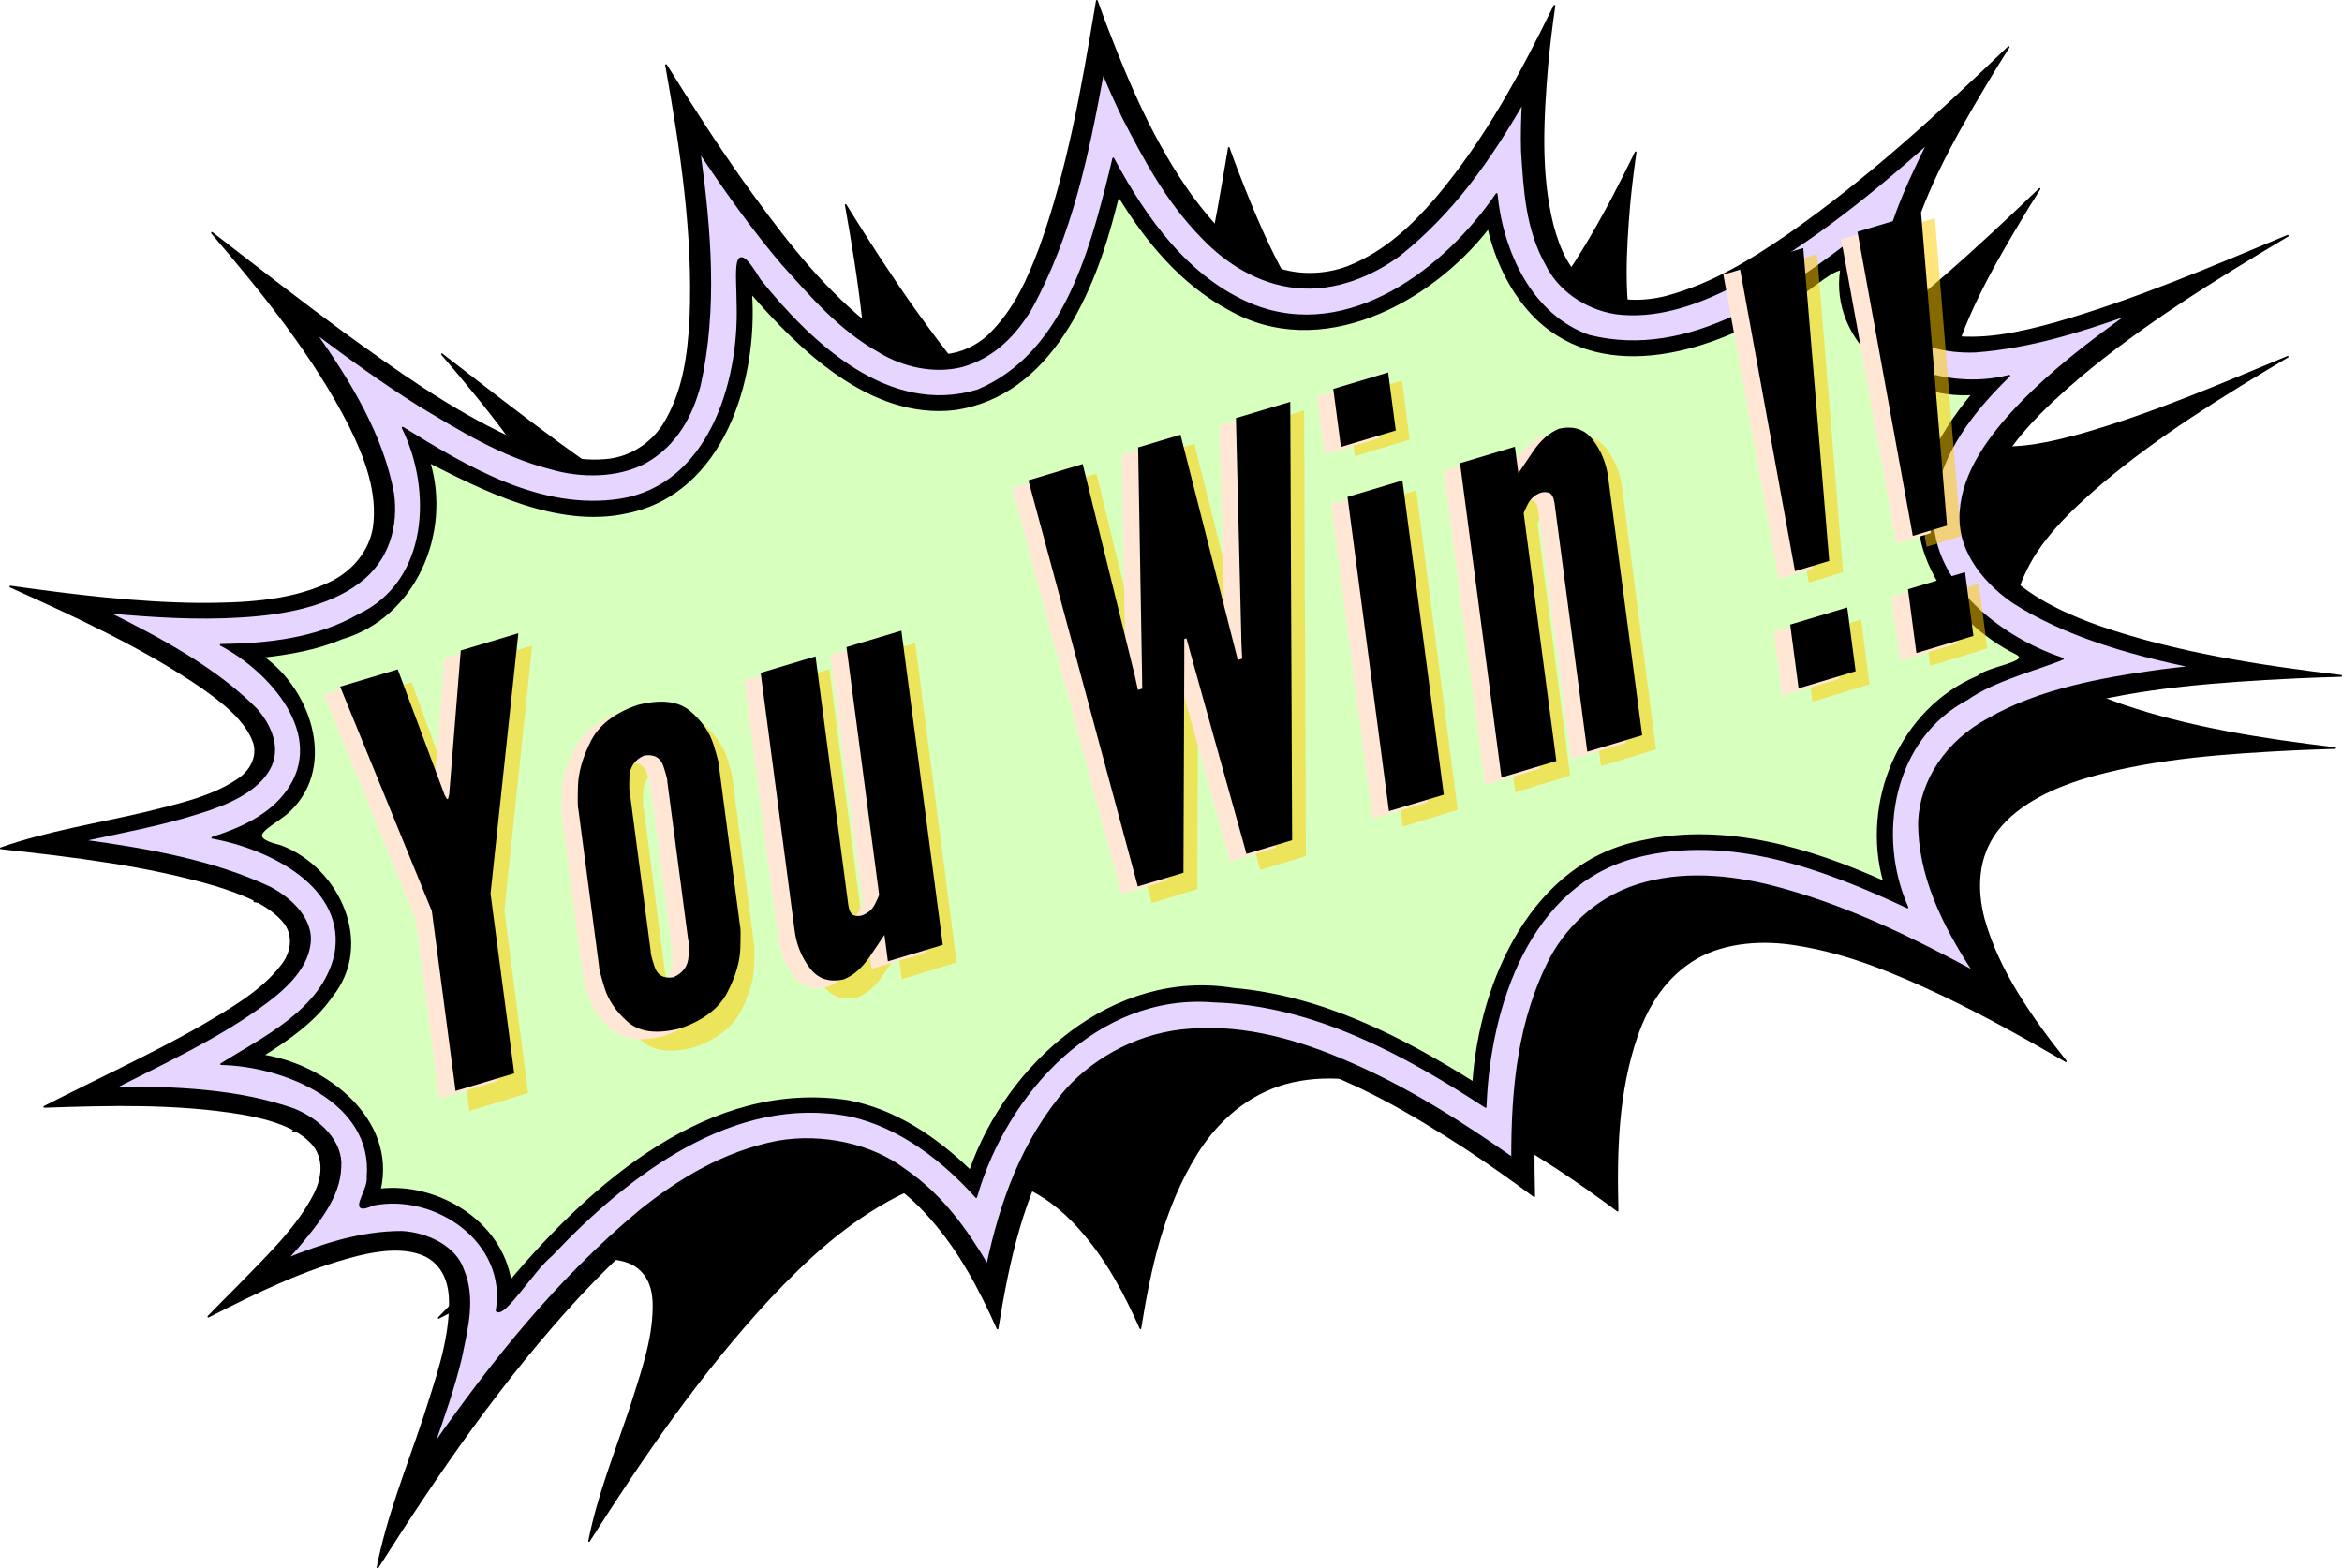 <?xml version="1.0" encoding="UTF-8" standalone="no"?>
<!-- Created with Inkscape (http://www.inkscape.org/) -->

<svg
   xmlns:dc="http://purl.org/dc/elements/1.1/"
   xmlns:cc="http://creativecommons.org/ns#"
   xmlns:rdf="http://www.w3.org/1999/02/22-rdf-syntax-ns#"
   xmlns:svg="http://www.w3.org/2000/svg"
   xmlns="http://www.w3.org/2000/svg"
   xmlns:sodipodi="http://sodipodi.sourceforge.net/DTD/sodipodi-0.dtd"
   xmlns:inkscape="http://www.inkscape.org/namespaces/inkscape"
   id="svg2"
   version="1.1"
   inkscape:version="0.48.2 r9819"
   width="494.54"
   height="331.242"
   sodipodi:docname="You Win.svg">
  <defs
     id="defs6">
    <filter
       inkscape:collect="always"
       id="filter4033"
       color-interpolation-filters="sRGB">
      <feGaussianBlur
         inkscape:collect="always"
         stdDeviation="0.385"
         id="feGaussianBlur4035" />
    </filter>
    <filter
       inkscape:collect="always"
       id="filter4057"
       color-interpolation-filters="sRGB">
      <feGaussianBlur
         inkscape:collect="always"
         stdDeviation="0.63"
         id="feGaussianBlur4059" />
    </filter>
    <filter
       inkscape:collect="always"
       id="filter4089"
       color-interpolation-filters="sRGB">
      <feGaussianBlur
         inkscape:collect="always"
         stdDeviation="0.258"
         id="feGaussianBlur4091" />
    </filter>
  </defs>
  <sodipodi:namedview
     pagecolor="#ffffff"
     bordercolor="#666666"
     borderopacity="1"
     objecttolerance="10"
     gridtolerance="10"
     guidetolerance="10"
     inkscape:pageopacity="0"
     inkscape:pageshadow="2"
     inkscape:window-width="1024"
     inkscape:window-height="538"
     id="namedview4"
     showgrid="false"
     fit-margin-top="0"
     fit-margin-left="0"
     fit-margin-right="0"
     fit-margin-bottom="0"
     inkscape:zoom="0.91806794"
     inkscape:cx="402.38533"
     inkscape:cy="261.57862"
     inkscape:window-x="-8"
     inkscape:window-y="-8"
     inkscape:window-maximized="1"
     inkscape:current-layer="g4093" />
  <g
     inkscape:groupmode="layer"
     id="layer2"
     inkscape:label="top"
     transform="translate(-705.038,-1211.927)">
    <g
       id="g4180">
      <path
         inkscape:connector-curvature="0"
         id="path3783"
         d="m 936.342,1213.997 c -2.833,16.87 -5.776,33.812 -11.667,50.23 -2.44,6.495 -5.308,13.187 -10.858,18.536 -2.926,2.731 -7.544,4.793 -12.236,4.017 -6.436,-0.923 -11.379,-4.71 -15.652,-8.288 -9.744,-8.478 -17.034,-18.449 -24.171,-28.328 -5.664,-8.021 -10.946,-16.235 -16.067,-24.49 3.153,17.718 5.89,35.593 5.137,53.519 -0.422,7.662 -1.373,15.556 -5.725,22.539 -2.402,3.706 -6.834,6.996 -12.388,7.353 -7.128,0.604 -13.893,-1.981 -19.9,-4.667 -13.02,-6.05 -24.173,-14.162 -35.252,-22.142 -9.418,-6.922 -18.577,-14.056 -27.765,-21.166 11.044,12.913 21.69,26.195 29.059,40.654 3.396,6.857 6.175,14.226 5.101,21.652 -0.803,4.917 -4.423,9.607 -10.103,12.004 -7.997,3.581 -17.558,4.034 -26.604,4.017 -13.468,-0.108 -26.788,-1.793 -40.017,-3.622 14.044,6.331 28.124,12.836 40.351,21.186 4.656,3.279 9.412,6.986 11.119,11.827 0.886,2.998 -0.769,6.208 -3.885,8.055 -5.456,3.566 -12.506,5.059 -19.151,6.736 -10.192,2.389 -20.716,4.036 -30.44,7.455 15.319,1.679 30.806,3.509 45.326,7.795 5.558,1.732 11.439,3.923 14.669,8.039 2.066,2.875 1.367,6.516 -0.889,9.187 -4.161,5.353 -10.837,9.116 -17.143,12.83 -10.583,5.987 -21.867,11.162 -32.796,16.753 13.878,-0.484 27.979,-0.841 41.643,1.418 5.676,0.997 11.833,2.663 15.189,6.611 2.764,3.539 1.731,8.006 -0.384,11.581 -3.817,6.867 -10.132,12.725 -15.883,18.697 -1.979,1.992 -3.978,3.975 -5.918,5.989 9.987,-5.093 20.217,-10.166 31.652,-13.043 4.579,-1.102 10.014,-1.831 14.329,0.239 4.198,2.247 5.088,6.563 5.021,10.253 -0.067,8.185 -3.013,16.115 -5.485,24.007 -3.513,10.472 -7.699,20.838 -9.806,31.554 12.674,-19.922 26.147,-39.654 42.894,-57.715 8.558,-9.059 17.967,-17.942 30.104,-24.223 6.943,-3.528 15.603,-5.907 23.919,-4.264 8.496,1.681 15.002,6.758 19.785,12.237 6.356,7.14 10.564,15.274 14.22,23.45 2.294,-14.183 5.317,-28.586 13.392,-41.572 4.212,-6.665 10.443,-13.019 19.383,-16.083 8.979,-3.043 19.345,-2.026 28.229,0.686 14.111,4.179 26.28,11.402 37.819,18.852 4.96,3.274 9.788,6.681 14.494,10.181 -0.359,-14.002 -0.058,-28.241 4.692,-41.829 2.493,-6.922 6.627,-13.959 14.283,-18.308 6.757,-3.757 15.654,-4.353 23.609,-3.005 12.445,1.947 23.719,6.81 34.489,11.857 10.131,4.851 19.828,10.251 29.371,15.793 -8.339,-10.477 -16.044,-21.518 -19.45,-33.652 -1.873,-6.985 -1.728,-14.702 2.987,-21.014 4.982,-6.665 13.968,-10.804 23.103,-13.287 15.261,-4.184 31.555,-5.263 47.611,-6.07 3.232,-0.143 6.467,-0.261 9.702,-0.355 -17.312,-2.071 -34.71,-4.765 -50.797,-10.292 -8.7,-3.058 -17.333,-7.274 -22.136,-13.893 -3.515,-5.045 -3.665,-11.211 -1.22,-16.564 3.622,-8.542 11.09,-15.711 18.756,-22.274 13.26,-11.168 28.61,-20.71 44.13,-29.916 -16.075,6.68 -32.091,13.613 -49.233,18.507 -6.859,1.875 -14.178,3.589 -21.521,2.783 -4.205,-0.563 -8.087,-2.876 -9.22,-6.153 -2.051,-4.944 -0.741,-10.248 0.648,-15.189 3.884,-12.463 10.837,-24.168 17.828,-35.729 0.843,-1.368 1.701,-2.721 2.564,-4.082 -14.54,13.947 -29.469,27.76 -46.675,39.772 -7.622,5.211 -15.782,10.302 -25.471,12.93 -5.041,1.31 -11.166,1.353 -15.437,-1.416 -5.29,-3.327 -7.377,-8.697 -8.719,-13.691 -2.749,-11.083 -2.044,-22.468 -1.132,-33.673 0.396,-4.216 0.91,-8.425 1.515,-12.626 -6.88,14.069 -14.332,28.079 -24.973,40.688 -4.91,5.676 -10.619,11.257 -18.588,14.441 -5.075,1.93 -11.344,2.05 -16.301,-0.198 -7.539,-3.188 -12.461,-8.952 -16.669,-14.581 -8.17,-11.338 -13.394,-23.779 -18.178,-36.191 -0.649,-1.73 -1.297,-3.458 -1.907,-5.199 -0.105,0.627 -0.21,1.254 -0.314,1.881 z"
         style="fill:#000000;stroke:#000000;stroke-width:0.377;stroke-linecap:round;stroke-linejoin:round;stroke-miterlimit:4;stroke-opacity:1;stroke-dasharray:none;stroke-dashoffset:0" />
      <path
         style="fill:#000000;stroke:#000000;stroke-width:0.335;stroke-linecap:round;stroke-linejoin:round;stroke-miterlimit:4;stroke-opacity:1;stroke-dasharray:none;stroke-dashoffset:0"
         d="m 964.229,1244.828 c -2.519,15.002 -5.137,30.067 -10.375,44.666 -2.17,5.776 -4.72,11.726 -9.656,16.483 -2.602,2.428 -6.708,4.263 -10.881,3.572 -5.723,-0.821 -10.119,-4.188 -13.919,-7.37 -8.665,-7.539 -15.147,-16.406 -21.494,-25.19 -5.036,-7.133 -9.733,-14.437 -14.288,-21.777 2.804,15.756 5.238,31.651 4.568,47.591 -0.376,6.814 -1.221,13.834 -5.091,20.043 -2.136,3.295 -6.078,6.221 -11.016,6.538 -6.338,0.537 -12.354,-1.762 -17.696,-4.15 -11.578,-5.38 -21.496,-12.594 -31.348,-19.689 -8.375,-6.155 -16.519,-12.499 -24.69,-18.822 9.821,11.483 19.288,23.294 25.841,36.151 3.02,6.098 5.491,12.651 4.536,19.254 -0.714,4.373 -3.933,8.543 -8.984,10.674 -7.111,3.184 -15.614,3.587 -23.658,3.572 -11.977,-0.096 -23.822,-1.595 -35.585,-3.221 12.489,5.63 25.009,11.414 35.882,18.84 4.14,2.915 8.37,6.212 9.888,10.517 0.788,2.666 -0.684,5.521 -3.454,7.163 -4.852,3.171 -11.121,4.499 -17.03,5.99 -9.063,2.124 -18.422,3.589 -27.069,6.63 13.623,1.494 27.394,3.12 40.306,6.932 4.943,1.54 10.172,3.489 13.045,7.149 1.837,2.557 1.215,5.794 -0.791,8.17 -3.7,4.76 -9.636,8.106 -15.245,11.409 -9.411,5.324 -19.445,9.926 -29.164,14.898 12.341,-0.43 24.881,-0.748 37.031,1.261 5.047,0.886 10.523,2.368 13.507,5.879 2.458,3.147 1.539,7.119 -0.341,10.298 -3.394,6.106 -9.01,11.316 -14.124,16.626 -1.76,1.771 -3.538,3.535 -5.262,5.325 8.881,-4.529 17.978,-9.04 28.147,-11.599 4.072,-0.98 8.905,-1.629 12.742,0.212 3.733,1.998 4.524,5.836 4.465,9.117 -0.059,7.279 -2.679,14.33 -4.878,21.348 -3.124,9.312 -6.846,18.531 -8.72,28.059 11.271,-17.716 23.251,-35.262 38.143,-51.323 7.611,-8.056 15.977,-15.954 26.77,-21.541 6.174,-3.137 13.875,-5.253 21.27,-3.792 7.555,1.495 13.34,6.01 17.594,10.882 5.652,6.35 9.394,13.582 12.645,20.853 2.04,-12.612 4.728,-25.42 11.909,-36.968 3.745,-5.927 9.287,-11.577 17.237,-14.302 7.985,-2.706 17.203,-1.802 25.103,0.61 12.548,3.716 23.369,10.139 33.63,16.764 4.411,2.911 8.704,5.941 12.889,9.053 -0.319,-12.451 -0.052,-25.113 4.173,-37.197 2.216,-6.155 5.893,-12.413 12.701,-16.281 6.009,-3.341 13.92,-3.871 20.994,-2.672 11.067,1.732 21.092,6.056 30.669,10.544 9.009,4.314 17.632,9.115 26.118,14.044 -7.415,-9.316 -14.267,-19.134 -17.296,-29.925 -1.665,-6.212 -1.537,-13.074 2.657,-18.687 4.43,-5.927 12.421,-9.608 20.545,-11.815 13.571,-3.721 28.06,-4.68 42.338,-5.397 2.874,-0.128 5.751,-0.232 8.628,-0.316 -15.394,-1.842 -30.866,-4.237 -45.171,-9.152 -7.737,-2.72 -15.413,-6.469 -19.685,-12.354 -3.125,-4.486 -3.259,-9.969 -1.085,-14.729 3.22,-7.596 9.862,-13.971 16.679,-19.808 11.791,-9.931 25.441,-18.416 39.243,-26.603 -14.295,5.941 -28.537,12.105 -43.78,16.457 -6.099,1.668 -12.608,3.192 -19.137,2.474 -3.739,-0.501 -7.191,-2.558 -8.199,-5.471 -1.824,-4.396 -0.658,-9.113 0.577,-13.507 3.454,-11.082 9.636,-21.491 15.854,-31.772 0.75,-1.216 1.513,-2.42 2.28,-3.63 -12.93,12.402 -26.205,24.686 -41.506,35.367 -6.778,4.634 -14.034,9.161 -22.65,11.498 -4.482,1.165 -9.93,1.203 -13.727,-1.259 -4.705,-2.959 -6.56,-7.734 -7.753,-12.175 -2.445,-9.856 -1.818,-19.98 -1.006,-29.944 0.352,-3.749 0.809,-7.492 1.347,-11.227 -6.118,12.511 -12.744,24.969 -22.207,36.182 -4.366,5.048 -9.443,10.01 -16.529,12.842 -4.513,1.716 -10.088,1.823 -14.496,-0.176 -6.704,-2.835 -11.081,-7.961 -14.823,-12.966 -7.265,-10.082 -11.911,-21.145 -16.165,-32.183 -0.577,-1.538 -1.153,-3.075 -1.696,-4.624 -0.093,0.558 -0.186,1.115 -0.279,1.673 z"
         id="path4123"
         inkscape:connector-curvature="0" />
      <g
         transform="matrix(1.461,0,0,1.461,-325.241,-559.074)"
         id="g4093">
        <g
           transform="matrix(3.272,-0.981,1.033,3.287,-2640.035,-2278.017)"
           inkscape:transform-center-x="-1.6097781"
           style="font-size:24px;font-style:oblique;font-variant:normal;font-weight:bold;font-stretch:normal;text-align:start;line-height:80%;letter-spacing:0px;word-spacing:0px;writing-mode:lr-tb;text-anchor:start;opacity:0.24;fill:#56e100;fill-opacity:1;stroke:none;filter:url(#filter4057);font-family:League Gothic;-inkscape-font-specification:League Gothic Bold Oblique"
           id="flowRoot4045">
          <path
             d="m 633.229,1282.562 -2.544,0 0.854,10.128 -1.325,7.512 c 0.032,0 0.256,0 0.672,0 0.416,0 0.832,0 1.248,0 0.416,0 0.64,0 0.672,0 l 1.325,-7.512 4.426,-10.128 -2.544,0 -2.291,5.64 -0.102,0.168 -0.048,0 -0.042,-0.168 z"
             style=""
             id="path4205" />
          <path
             d="m 644.978,1290.266 c 0.027,-0.042 0.042,-0.334 0.044,-0.877 0.003,-0.543 -0.17,-1.086 -0.516,-1.629 -0.347,-0.543 -1.031,-0.836 -2.051,-0.877 -1.028,0.043 -1.81,0.341 -2.347,0.896 -0.537,0.555 -0.9,1.109 -1.091,1.664 -0.19,0.555 -0.279,0.853 -0.267,0.896 l -1.164,6.6 c -0.027,0.043 -0.043,0.341 -0.049,0.896 -0.005,0.555 0.163,1.109 0.504,1.664 0.341,0.555 1.018,0.853 2.031,0.896 1.036,-0.042 1.823,-0.334 2.361,-0.877 0.538,-0.543 0.902,-1.086 1.091,-1.629 0.189,-0.543 0.277,-0.836 0.265,-0.877 z m -2.293,0.072 -1.164,6.6 c 0.012,0.055 -0.052,0.275 -0.194,0.66 -0.142,0.385 -0.435,0.605 -0.878,0.66 -0.413,-0.055 -0.621,-0.275 -0.625,-0.66 -0.004,-0.385 0.01,-0.605 0.041,-0.66 l 1.164,-6.6 c -0.012,-0.056 0.053,-0.28 0.194,-0.672 0.141,-0.392 0.427,-0.616 0.859,-0.672 0.424,0.056 0.639,0.28 0.643,0.672 0.005,0.392 -0.009,0.616 -0.041,0.672 z"
             style=""
             id="path4207" />
          <path
             d="m 648.902,1298.042 c -0.151,0.01 -0.278,-0.025 -0.379,-0.099 -0.101,-0.073 -0.133,-0.232 -0.096,-0.477 l 1.833,-10.392 -2.424,0 -1.896,10.752 c -0.107,0.58 -0.065,1.143 0.128,1.689 0.193,0.546 0.607,0.84 1.243,0.879 0.446,-0.046 0.89,-0.247 1.333,-0.603 0.443,-0.355 0.731,-0.587 0.863,-0.693 l -0.195,1.104 2.424,0 2.315,-13.128 -2.424,0 c -0.15,0.851 -0.282,1.599 -0.396,2.244 -0.114,0.645 -0.274,1.551 -0.479,2.719 -0.206,1.168 -0.522,2.961 -0.949,5.38 -0.008,0.026 -0.098,0.13 -0.271,0.312 -0.173,0.182 -0.383,0.286 -0.631,0.312 z"
             style=""
             id="path4209" />
          <path
             d="m 665.04,1291.85 0.326,-1.032 0.096,0 -0.038,1.032 -0.273,8.352 2.016,0 5.487,-17.64 -2.4,0 -2.649,9.168 -0.15,0.576 -0.192,0 0.03,-0.576 0.513,-9.168 c -0.088,10e-5 -0.404,10e-5 -0.945,0 -0.542,10e-5 -0.851,10e-5 -0.927,0 l -2.721,9.168 -0.174,0.576 -0.192,0 0.054,-0.576 0.585,-9.168 -2.4,0 -0.735,17.64 2.016,0 z"
             style=""
             id="path4211" />
          <path
             d="m 673.868,1300.202 2.315,-13.128 -2.424,0 -2.315,13.128 z m 0.259,-15.216 2.424,0 0.427,-2.424 -2.424,0 z"
             style=""
             id="path4213" />
          <path
             d="m 681.563,1289.235 c 0.151,-0.01 0.278,0.025 0.379,0.099 0.101,0.073 0.133,0.233 0.096,0.477 l -1.833,10.392 2.424,0 1.896,-10.752 c 0.107,-0.58 0.065,-1.143 -0.128,-1.689 -0.193,-0.546 -0.607,-0.84 -1.243,-0.879 -0.446,0.047 -0.89,0.247 -1.333,0.603 -0.443,0.355 -0.731,0.587 -0.863,0.693 l 0.195,-1.104 -2.424,0 -2.315,13.128 2.424,0 c 0.15,-0.851 0.282,-1.599 0.396,-2.244 0.114,-0.645 0.274,-1.551 0.479,-2.719 0.206,-1.168 0.522,-2.961 0.949,-5.38 0.008,-0.026 0.098,-0.13 0.271,-0.312 0.173,-0.182 0.383,-0.286 0.631,-0.312 z"
             style=""
             id="path4215" />
          <path
             d="m 689.539,1300.202 2.52,0 0.47,-2.664 -2.52,0 z m 1.342,-4.752 1.512,0 2.921,-12.888 -2.808,0 z"
             style=""
             id="path4217" />
          <path
             d="m 694.742,1300.202 2.52,0 0.47,-2.664 -2.52,0 z m 1.342,-4.752 1.512,0 2.921,-12.888 -2.808,0 z"
             style=""
             id="path4219" />
        </g>
        <path
           style="fill:#e5d5ff;fill-opacity:1;stroke:#000000;stroke-width:0.258;stroke-linecap:round;stroke-linejoin:round;stroke-miterlimit:4;stroke-opacity:1;stroke-dasharray:none;stroke-dashoffset:0"
           d="m 864.591,1222.81 c -2.146,11.555 -4.492,23.265 -10.431,34.063 -2.082,3.44 -5.164,6.917 -9.953,8.25 -4.077,1.024 -8.563,-0.05 -11.839,-2.057 -5.903,-3.295 -9.922,-8.102 -14.053,-12.655 -4.445,-5.208 -8.311,-10.703 -12.011,-16.251 1.524,11.194 2.505,22.599 0.015,33.753 -1.123,4.188 -3.295,8.569 -7.921,11.153 -3.99,2.101 -9.297,2.12 -13.685,0.811 -7.124,-1.84 -13.046,-5.581 -18.921,-9.089 -5.249,-3.299 -10.18,-6.88 -15.043,-10.516 5.125,7.263 9.741,14.955 11.259,23.227 0.642,4.553 -0.569,9.593 -4.958,12.875 -4.512,3.395 -10.936,4.571 -17.02,4.934 -6.426,0.413 -12.878,-0.024 -19.264,-0.594 7.857,3.922 15.683,8.169 21.441,13.961 2.196,2.469 3.512,5.8 1.881,8.68 -1.871,3.316 -6.236,5.15 -10.382,6.397 -5.336,1.701 -10.966,2.707 -16.504,3.926 9.351,1.266 18.857,2.964 27.05,6.831 3.375,1.794 6.16,4.817 5.695,8.129 -0.47,3.778 -3.913,6.799 -7.377,9.238 -6.267,4.475 -13.601,7.895 -20.706,11.502 8.713,-0.035 17.731,0.327 25.778,3.158 3.896,1.584 7.013,4.784 6.74,8.325 -0.108,4.384 -3.32,8.18 -6.286,11.738 -0.456,0.514 -0.916,1.026 -1.387,1.533 5.142,-2.062 10.7,-3.886 16.577,-3.88 3.956,0.236 7.76,2.348 8.8,5.399 1.808,4.191 0.572,8.659 -0.285,12.893 -1.032,4.232 -2.471,8.399 -3.944,12.553 8.438,-12.023 17.768,-23.823 29.816,-33.875 5.523,-4.435 12.024,-8.464 19.869,-10.007 6.503,-1.147 13.642,0.437 18.407,4.054 5.409,3.703 8.946,8.743 11.933,13.769 1.915,-8.903 4.988,-17.911 11.549,-25.468 4.156,-4.541 10.603,-8.142 17.92,-8.571 7.946,-0.589 15.668,1.702 22.49,4.656 8.74,3.742 16.506,8.724 23.902,13.9 -0.021,-9.813 0.859,-19.87 5.664,-29.049 2.588,-4.694 7.197,-9.05 13.608,-10.707 6.404,-1.721 13.451,-0.87 19.684,0.885 10.016,2.754 18.998,7.227 27.699,11.888 -4.406,-6.709 -7.946,-14.028 -7.847,-21.667 0.261,-5.798 3.914,-11.544 10.121,-14.839 7.196,-4.142 16.128,-5.793 24.8,-6.981 1.493,-0.195 2.992,-0.359 4.492,-0.511 -9.2,-1.908 -18.402,-4.578 -25.819,-9.338 -4.765,-3.277 -8.114,-8.149 -7.583,-13.204 0.404,-5.628 4.116,-10.7 8.31,-15.142 4.646,-4.872 10.173,-9.165 15.918,-13.243 -7.017,2.472 -14.289,4.763 -22.017,5.352 -4.215,0.188 -8.928,-0.865 -11.31,-3.757 -2.778,-3.29 -2.471,-7.466 -1.659,-11.184 1.165,-5.232 3.584,-10.218 6.006,-15.165 -8.841,7.84 -18.25,15.456 -29.467,21.26 -4.625,2.227 -10.092,4.044 -15.642,3.322 -4.622,-0.738 -8.318,-3.614 -9.97,-6.981 -2.938,-5.171 -3.22,-10.93 -3.575,-16.497 -0.069,-2.314 0,-4.629 0.12,-6.941 -4.595,7.912 -9.949,15.742 -17.818,22.001 -3.927,2.9 -9.251,5.174 -14.836,4.645 -5.675,-0.564 -10.276,-3.663 -13.593,-7.113 -5.164,-5.228 -8.416,-11.385 -11.547,-17.463 -1.022,-2.125 -1.984,-4.258 -2.872,-6.418 l -0.018,0.099 z"
           id="path3865"
           inkscape:connector-curvature="0" />
        <path
           style="fill:#000000;stroke:#000000;stroke-width:0.258;stroke-linecap:round;stroke-linejoin:round;stroke-miterlimit:4;stroke-opacity:1;stroke-dasharray:none;stroke-dashoffset:0"
           d="m 865.594,1237.188 c -2.918,11.758 -6.85,26.31 -19.125,31.438 -12.847,3.873 -24.011,-6.73 -31.438,-15.938 -4.17,-6.973 -3.26,-1.075 -3.244,3.687 0.296,11.279 -4.203,25.999 -16.974,28.032 -11.491,1.74 -22.089,-4.633 -31.438,-10.406 4.468,9.016 3.857,22.32 -6.375,27.094 -6.013,3.444 -13.094,4.225 -19.906,4.312 7.145,3.744 15.451,13.012 9.625,21.125 -2.559,3.584 -6.774,5.44 -10.844,6.75 8.15,1.461 19.667,7 17.75,16.969 -1.86,8.011 -10.494,11.989 -16.469,15.75 9.108,0.201 22.099,5.441 21.156,16.312 0.288,1.977 -3.124,5.744 0.812,4 9.103,-1.799 19.539,5.444 17.844,15.344 1.06,1.058 5.383,-6.003 7.938,-8.031 10.894,-11.569 26.303,-23.5 43.219,-20.156 7.21,1.588 13.542,6.585 18.156,11.75 4.314,-15.074 17.506,-29.664 34.344,-28.261 14.425,0.425 27.482,7.537 39.281,15.23 0.529,-14.448 6.21,-32.204 21.906,-36.188 13.411,-3.402 27.067,1.726 39.062,7.344 -4.651,-10.451 -2.106,-24.454 8.625,-30.094 3.973,-2.827 10.647,-4.456 13.844,-5.844 -10.173,-3.392 -21.471,-12.722 -18.281,-24.687 1.566,-6.418 5.89,-11.7 10.531,-16.219 -8.942,2.339 -21.384,-1.486 -22.25,-12 -0.323,-2.872 0.13,-5.76 0.844,-8.531 -11.032,8.446 -24.623,18.442 -39.344,14.75 -8.414,-2.975 -12.564,-12.292 -13.344,-20.5 -7.39,10.851 -21.331,21.544 -35.188,16.094 -9.412,-3.82 -15.598,-12.595 -20.219,-21.219 -0.167,0.698 -0.333,1.396 -0.5,2.094 z"
           id="path3957"
           inkscape:connector-curvature="0" />
        <path
           style="fill:#d7ffbd;fill-opacity:1;stroke:#000000;stroke-width:0.258;stroke-linecap:round;stroke-linejoin:round;stroke-miterlimit:4;stroke-opacity:1;stroke-dasharray:none;stroke-dashoffset:0"
           d="m 866.375,1242.219 c -3.045,12.089 -9.29,27.123 -23.25,29.125 -12.296,1.408 -22.609,-9.047 -29.375,-16.813 0.886,12.564 -4.047,28.95 -18.031,31.75 -10.032,2.2 -20.851,-3.411 -28.469,-7.281 3.087,10.247 -2.095,22.405 -12.703,25.482 -3.611,1.537 -7.524,2.207 -11.391,2.643 7.104,4.979 10.763,16.46 3.312,22.75 -2.841,2.203 -5.907,3.346 -0.781,4.594 8.438,3.112 13.546,14.12 7.469,21.687 -2.536,3.674 -6.268,6.246 -10,8.594 9.088,1.394 19.231,9.195 16.938,19.375 8.314,-0.936 17.511,4.63 18.875,13.219 11.966,-14.184 28.835,-29.032 48.781,-26 6.795,1.273 12.758,5.31 17.656,10.062 5.415,-15.532 20.77,-29.14 38.094,-26.281 12.579,1.089 24.113,6.921 34.625,13.531 1.017,-14.701 8.614,-31.915 24.562,-34.906 11.884,-2.553 24.013,1.069 34.812,5.906 -3.26,-11.546 2.321,-24.97 13.594,-29.687 1.498,-1.373 7.932,-2.037 5.5,-3.313 -9.578,-4.772 -17.484,-16.206 -12.688,-27 1.338,-3.872 3.893,-7.499 6.375,-10.5 -9.941,0.689 -20.605,-7.407 -19,-18.031 -1.812,0.235 -5.545,3.924 -8.25,5.156 -10.185,6.504 -25.717,11.493 -35.688,2 -3.619,-3.522 -5.902,-8.27 -7.031,-13.156 -8.473,10.879 -24.365,19.326 -37.562,11.719 -6.838,-3.69 -11.943,-9.861 -15.906,-16.406 l -0.254,0.967 -0.214,0.814 z"
           id="path3971"
           inkscape:connector-curvature="0" />
        <g
           transform="matrix(3.272,-0.997,1.033,3.342,-2632.139,-2344.182)"
           inkscape:transform-center-x="3.3873219"
           inkscape:transform-center-y="4.3875063e-005"
           style="font-size:24px;font-style:oblique;font-variant:normal;font-weight:bold;font-stretch:normal;text-align:start;line-height:80%;letter-spacing:0px;word-spacing:0px;writing-mode:lr-tb;text-anchor:start;opacity:0.514;fill:#ffcc00;fill-opacity:1;stroke:none;filter:url(#filter4089);font-family:League Gothic;-inkscape-font-specification:League Gothic Bold Oblique"
           id="flowRoot4077">
          <path
             d="m 633.229,1282.562 -2.544,0 0.854,10.128 -1.325,7.512 c 0.032,0 0.256,0 0.672,0 0.416,0 0.832,0 1.248,0 0.416,0 0.64,0 0.672,0 l 1.325,-7.512 4.426,-10.128 -2.544,0 -2.291,5.64 -0.102,0.168 -0.048,0 -0.042,-0.168 z"
             style=""
             id="path4222" />
          <path
             d="m 644.978,1290.266 c 0.027,-0.042 0.042,-0.334 0.044,-0.877 0.003,-0.543 -0.17,-1.086 -0.516,-1.629 -0.347,-0.543 -1.031,-0.836 -2.051,-0.877 -1.028,0.043 -1.81,0.341 -2.347,0.896 -0.537,0.555 -0.9,1.109 -1.091,1.664 -0.19,0.555 -0.279,0.853 -0.267,0.896 l -1.164,6.6 c -0.027,0.043 -0.043,0.341 -0.049,0.896 -0.005,0.555 0.163,1.109 0.504,1.664 0.341,0.555 1.018,0.853 2.031,0.896 1.036,-0.042 1.823,-0.334 2.361,-0.877 0.538,-0.543 0.902,-1.086 1.091,-1.629 0.189,-0.543 0.277,-0.836 0.265,-0.877 z m -2.293,0.072 -1.164,6.6 c 0.012,0.055 -0.052,0.275 -0.194,0.66 -0.142,0.385 -0.435,0.605 -0.878,0.66 -0.413,-0.055 -0.621,-0.275 -0.625,-0.66 -0.004,-0.385 0.01,-0.605 0.041,-0.66 l 1.164,-6.6 c -0.012,-0.056 0.053,-0.28 0.194,-0.672 0.141,-0.392 0.427,-0.616 0.859,-0.672 0.424,0.056 0.639,0.28 0.643,0.672 0.005,0.392 -0.009,0.616 -0.041,0.672 z"
             style=""
             id="path4224" />
          <path
             d="m 648.902,1298.042 c -0.151,0.01 -0.278,-0.025 -0.379,-0.099 -0.101,-0.073 -0.133,-0.232 -0.096,-0.477 l 1.833,-10.392 -2.424,0 -1.896,10.752 c -0.107,0.58 -0.065,1.143 0.128,1.689 0.193,0.546 0.607,0.84 1.243,0.879 0.446,-0.046 0.89,-0.247 1.333,-0.603 0.443,-0.355 0.731,-0.587 0.863,-0.693 l -0.195,1.104 2.424,0 2.315,-13.128 -2.424,0 c -0.15,0.851 -0.282,1.599 -0.396,2.244 -0.114,0.645 -0.274,1.551 -0.479,2.719 -0.206,1.168 -0.522,2.961 -0.949,5.38 -0.008,0.026 -0.098,0.13 -0.271,0.312 -0.173,0.182 -0.383,0.286 -0.631,0.312 z"
             style=""
             id="path4226" />
          <path
             d="m 665.04,1291.85 0.326,-1.032 0.096,0 -0.038,1.032 -0.273,8.352 2.016,0 5.487,-17.64 -2.4,0 -2.649,9.168 -0.15,0.576 -0.192,0 0.03,-0.576 0.513,-9.168 c -0.088,10e-5 -0.404,10e-5 -0.945,0 -0.542,10e-5 -0.851,10e-5 -0.927,0 l -2.721,9.168 -0.174,0.576 -0.192,0 0.054,-0.576 0.585,-9.168 -2.4,0 -0.735,17.64 2.016,0 z"
             style=""
             id="path4228" />
          <path
             d="m 673.868,1300.202 2.315,-13.128 -2.424,0 -2.315,13.128 z m 0.259,-15.216 2.424,0 0.427,-2.424 -2.424,0 z"
             style=""
             id="path4230" />
          <path
             d="m 681.563,1289.235 c 0.151,-0.01 0.278,0.025 0.379,0.099 0.101,0.073 0.133,0.233 0.096,0.477 l -1.833,10.392 2.424,0 1.896,-10.752 c 0.107,-0.58 0.065,-1.143 -0.128,-1.689 -0.193,-0.546 -0.607,-0.84 -1.243,-0.879 -0.446,0.047 -0.89,0.247 -1.333,0.603 -0.443,0.355 -0.731,0.587 -0.863,0.693 l 0.195,-1.104 -2.424,0 -2.315,13.128 2.424,0 c 0.15,-0.851 0.282,-1.599 0.396,-2.244 0.114,-0.645 0.274,-1.551 0.479,-2.719 0.206,-1.168 0.522,-2.961 0.949,-5.38 0.008,-0.026 0.098,-0.13 0.271,-0.312 0.173,-0.182 0.383,-0.286 0.631,-0.312 z"
             style=""
             id="path4232" />
          <path
             d="m 689.539,1300.202 2.52,0 0.47,-2.664 -2.52,0 z m 1.342,-4.752 1.512,0 2.921,-12.888 -2.808,0 z"
             style=""
             id="path4234" />
          <path
             d="m 694.742,1300.202 2.52,0 0.47,-2.664 -2.52,0 z m 1.342,-4.752 1.512,0 2.921,-12.888 -2.808,0 z"
             style=""
             id="path4236" />
        </g>
        <g
           transform="matrix(3.272,-0.981,1.033,3.287,-2636.496,-2284.552)"
           inkscape:transform-center-x="3.3873219"
           style="font-size:24px;font-style:oblique;font-variant:normal;font-weight:bold;font-stretch:normal;text-align:start;line-height:80%;letter-spacing:0px;word-spacing:0px;writing-mode:lr-tb;text-anchor:start;fill:#ffe6d5;fill-opacity:1;stroke:none;font-family:League Gothic;-inkscape-font-specification:League Gothic Bold Oblique"
           id="flowRoot4069">
          <path
             d="m 633.229,1282.562 -2.544,0 0.854,10.128 -1.325,7.512 c 0.032,0 0.256,0 0.672,0 0.416,0 0.832,0 1.248,0 0.416,0 0.64,0 0.672,0 l 1.325,-7.512 4.426,-10.128 -2.544,0 -2.291,5.64 -0.102,0.168 -0.048,0 -0.042,-0.168 z"
             style=""
             id="path4239" />
          <path
             d="m 644.978,1290.266 c 0.027,-0.042 0.042,-0.334 0.044,-0.877 0.003,-0.543 -0.17,-1.086 -0.516,-1.629 -0.347,-0.543 -1.031,-0.836 -2.051,-0.877 -1.028,0.043 -1.81,0.341 -2.347,0.896 -0.537,0.555 -0.9,1.109 -1.091,1.664 -0.19,0.555 -0.279,0.853 -0.267,0.896 l -1.164,6.6 c -0.027,0.043 -0.043,0.341 -0.049,0.896 -0.005,0.555 0.163,1.109 0.504,1.664 0.341,0.555 1.018,0.853 2.031,0.896 1.036,-0.042 1.823,-0.334 2.361,-0.877 0.538,-0.543 0.902,-1.086 1.091,-1.629 0.189,-0.543 0.277,-0.836 0.265,-0.877 z m -2.293,0.072 -1.164,6.6 c 0.012,0.055 -0.052,0.275 -0.194,0.66 -0.142,0.385 -0.435,0.605 -0.878,0.66 -0.413,-0.055 -0.621,-0.275 -0.625,-0.66 -0.004,-0.385 0.01,-0.605 0.041,-0.66 l 1.164,-6.6 c -0.012,-0.056 0.053,-0.28 0.194,-0.672 0.141,-0.392 0.427,-0.616 0.859,-0.672 0.424,0.056 0.639,0.28 0.643,0.672 0.005,0.392 -0.009,0.616 -0.041,0.672 z"
             style=""
             id="path4241" />
          <path
             d="m 648.902,1298.042 c -0.151,0.01 -0.278,-0.025 -0.379,-0.099 -0.101,-0.073 -0.133,-0.232 -0.096,-0.477 l 1.833,-10.392 -2.424,0 -1.896,10.752 c -0.107,0.58 -0.065,1.143 0.128,1.689 0.193,0.546 0.607,0.84 1.243,0.879 0.446,-0.046 0.89,-0.247 1.333,-0.603 0.443,-0.355 0.731,-0.587 0.863,-0.693 l -0.195,1.104 2.424,0 2.315,-13.128 -2.424,0 c -0.15,0.851 -0.282,1.599 -0.396,2.244 -0.114,0.645 -0.274,1.551 -0.479,2.719 -0.206,1.168 -0.522,2.961 -0.949,5.38 -0.008,0.026 -0.098,0.13 -0.271,0.312 -0.173,0.182 -0.383,0.286 -0.631,0.312 z"
             style=""
             id="path4243" />
          <path
             d="m 665.04,1291.85 0.326,-1.032 0.096,0 -0.038,1.032 -0.273,8.352 2.016,0 5.487,-17.64 -2.4,0 -2.649,9.168 -0.15,0.576 -0.192,0 0.03,-0.576 0.513,-9.168 c -0.088,10e-5 -0.404,10e-5 -0.945,0 -0.542,10e-5 -0.851,10e-5 -0.927,0 l -2.721,9.168 -0.174,0.576 -0.192,0 0.054,-0.576 0.585,-9.168 -2.4,0 -0.735,17.64 2.016,0 z"
             style=""
             id="path4245" />
          <path
             d="m 673.868,1300.202 2.315,-13.128 -2.424,0 -2.315,13.128 z m 0.259,-15.216 2.424,0 0.427,-2.424 -2.424,0 z"
             style=""
             id="path4247" />
          <path
             d="m 681.563,1289.235 c 0.151,-0.01 0.278,0.025 0.379,0.099 0.101,0.073 0.133,0.233 0.096,0.477 l -1.833,10.392 2.424,0 1.896,-10.752 c 0.107,-0.58 0.065,-1.143 -0.128,-1.689 -0.193,-0.546 -0.607,-0.84 -1.243,-0.879 -0.446,0.047 -0.89,0.247 -1.333,0.603 -0.443,0.355 -0.731,0.587 -0.863,0.693 l 0.195,-1.104 -2.424,0 -2.315,13.128 2.424,0 c 0.15,-0.851 0.282,-1.599 0.396,-2.244 0.114,-0.645 0.274,-1.551 0.479,-2.719 0.206,-1.168 0.522,-2.961 0.949,-5.38 0.008,-0.026 0.098,-0.13 0.271,-0.312 0.173,-0.182 0.383,-0.286 0.631,-0.312 z"
             style=""
             id="path4249" />
          <path
             d="m 689.539,1300.202 2.52,0 0.47,-2.664 -2.52,0 z m 1.342,-4.752 1.512,0 2.921,-12.888 -2.808,0 z"
             style=""
             id="path4251" />
          <path
             d="m 694.742,1300.202 2.52,0 0.47,-2.664 -2.52,0 z m 1.342,-4.752 1.512,0 2.921,-12.888 -2.808,0 z"
             style=""
             id="path4253" />
        </g>
        <g
           transform="matrix(3.272,-0.981,1.033,3.287,-2634.139,-2285.642)"
           inkscape:transform-center-x="3.3873219"
           style="font-size:24px;font-style:oblique;font-variant:normal;font-weight:bold;font-stretch:normal;text-align:start;line-height:80%;letter-spacing:0px;word-spacing:0px;writing-mode:lr-tb;text-anchor:start;fill:#000000;fill-opacity:1;stroke:none;font-family:League Gothic;-inkscape-font-specification:League Gothic Bold Oblique"
           id="flowRoot3985">
          <path
             d="m 633.229,1282.562 -2.544,0 0.854,10.128 -1.325,7.512 c 0.032,0 0.256,0 0.672,0 0.416,0 0.832,0 1.248,0 0.416,0 0.64,0 0.672,0 l 1.325,-7.512 4.426,-10.128 -2.544,0 -2.291,5.64 -0.102,0.168 -0.048,0 -0.042,-0.168 z"
             style=""
             id="path4256" />
          <path
             d="m 644.978,1290.266 c 0.027,-0.042 0.042,-0.334 0.044,-0.877 0.003,-0.543 -0.17,-1.086 -0.516,-1.629 -0.347,-0.543 -1.031,-0.836 -2.051,-0.877 -1.028,0.043 -1.81,0.341 -2.347,0.896 -0.537,0.555 -0.9,1.109 -1.091,1.664 -0.19,0.555 -0.279,0.853 -0.267,0.896 l -1.164,6.6 c -0.027,0.043 -0.043,0.341 -0.049,0.896 -0.005,0.555 0.163,1.109 0.504,1.664 0.341,0.555 1.018,0.853 2.031,0.896 1.036,-0.042 1.823,-0.334 2.361,-0.877 0.538,-0.543 0.902,-1.086 1.091,-1.629 0.189,-0.543 0.277,-0.836 0.265,-0.877 z m -2.293,0.072 -1.164,6.6 c 0.012,0.055 -0.052,0.275 -0.194,0.66 -0.142,0.385 -0.435,0.605 -0.878,0.66 -0.413,-0.055 -0.621,-0.275 -0.625,-0.66 -0.004,-0.385 0.01,-0.605 0.041,-0.66 l 1.164,-6.6 c -0.012,-0.056 0.053,-0.28 0.194,-0.672 0.141,-0.392 0.427,-0.616 0.859,-0.672 0.424,0.056 0.639,0.28 0.643,0.672 0.005,0.392 -0.009,0.616 -0.041,0.672 z"
             style=""
             id="path4258" />
          <path
             d="m 648.902,1298.042 c -0.151,0.01 -0.278,-0.025 -0.379,-0.099 -0.101,-0.073 -0.133,-0.232 -0.096,-0.477 l 1.833,-10.392 -2.424,0 -1.896,10.752 c -0.107,0.58 -0.065,1.143 0.128,1.689 0.193,0.546 0.607,0.84 1.243,0.879 0.446,-0.046 0.89,-0.247 1.333,-0.603 0.443,-0.355 0.731,-0.587 0.863,-0.693 l -0.195,1.104 2.424,0 2.315,-13.128 -2.424,0 c -0.15,0.851 -0.282,1.599 -0.396,2.244 -0.114,0.645 -0.274,1.551 -0.479,2.719 -0.206,1.168 -0.522,2.961 -0.949,5.38 -0.008,0.026 -0.098,0.13 -0.271,0.312 -0.173,0.182 -0.383,0.286 -0.631,0.312 z"
             style=""
             id="path4260" />
          <path
             d="m 665.04,1291.85 0.326,-1.032 0.096,0 -0.038,1.032 -0.273,8.352 2.016,0 5.487,-17.64 -2.4,0 -2.649,9.168 -0.15,0.576 -0.192,0 0.03,-0.576 0.513,-9.168 c -0.088,10e-5 -0.404,10e-5 -0.945,0 -0.542,10e-5 -0.851,10e-5 -0.927,0 l -2.721,9.168 -0.174,0.576 -0.192,0 0.054,-0.576 0.585,-9.168 -2.4,0 -0.735,17.64 2.016,0 z"
             style=""
             id="path4262" />
          <path
             d="m 673.868,1300.202 2.315,-13.128 -2.424,0 -2.315,13.128 z m 0.259,-15.216 2.424,0 0.427,-2.424 -2.424,0 z"
             style=""
             id="path4264" />
          <path
             d="m 681.563,1289.235 c 0.151,-0.01 0.278,0.025 0.379,0.099 0.101,0.073 0.133,0.233 0.096,0.477 l -1.833,10.392 2.424,0 1.896,-10.752 c 0.107,-0.58 0.065,-1.143 -0.128,-1.689 -0.193,-0.546 -0.607,-0.84 -1.243,-0.879 -0.446,0.047 -0.89,0.247 -1.333,0.603 -0.443,0.355 -0.731,0.587 -0.863,0.693 l 0.195,-1.104 -2.424,0 -2.315,13.128 2.424,0 c 0.15,-0.851 0.282,-1.599 0.396,-2.244 0.114,-0.645 0.274,-1.551 0.479,-2.719 0.206,-1.168 0.522,-2.961 0.949,-5.38 0.008,-0.026 0.098,-0.13 0.271,-0.312 0.173,-0.182 0.383,-0.286 0.631,-0.312 z"
             style=""
             id="path4266" />
          <path
             d="m 689.539,1300.202 2.52,0 0.47,-2.664 -2.52,0 z m 1.342,-4.752 1.512,0 2.921,-12.888 -2.808,0 z"
             style=""
             id="path4268" />
          <path
             d="m 694.742,1300.202 2.52,0 0.47,-2.664 -2.52,0 z m 1.342,-4.752 1.512,0 2.921,-12.888 -2.808,0 z"
             style=""
             id="path4270" />
        </g>
      </g>
    </g>
  </g>
</svg>
